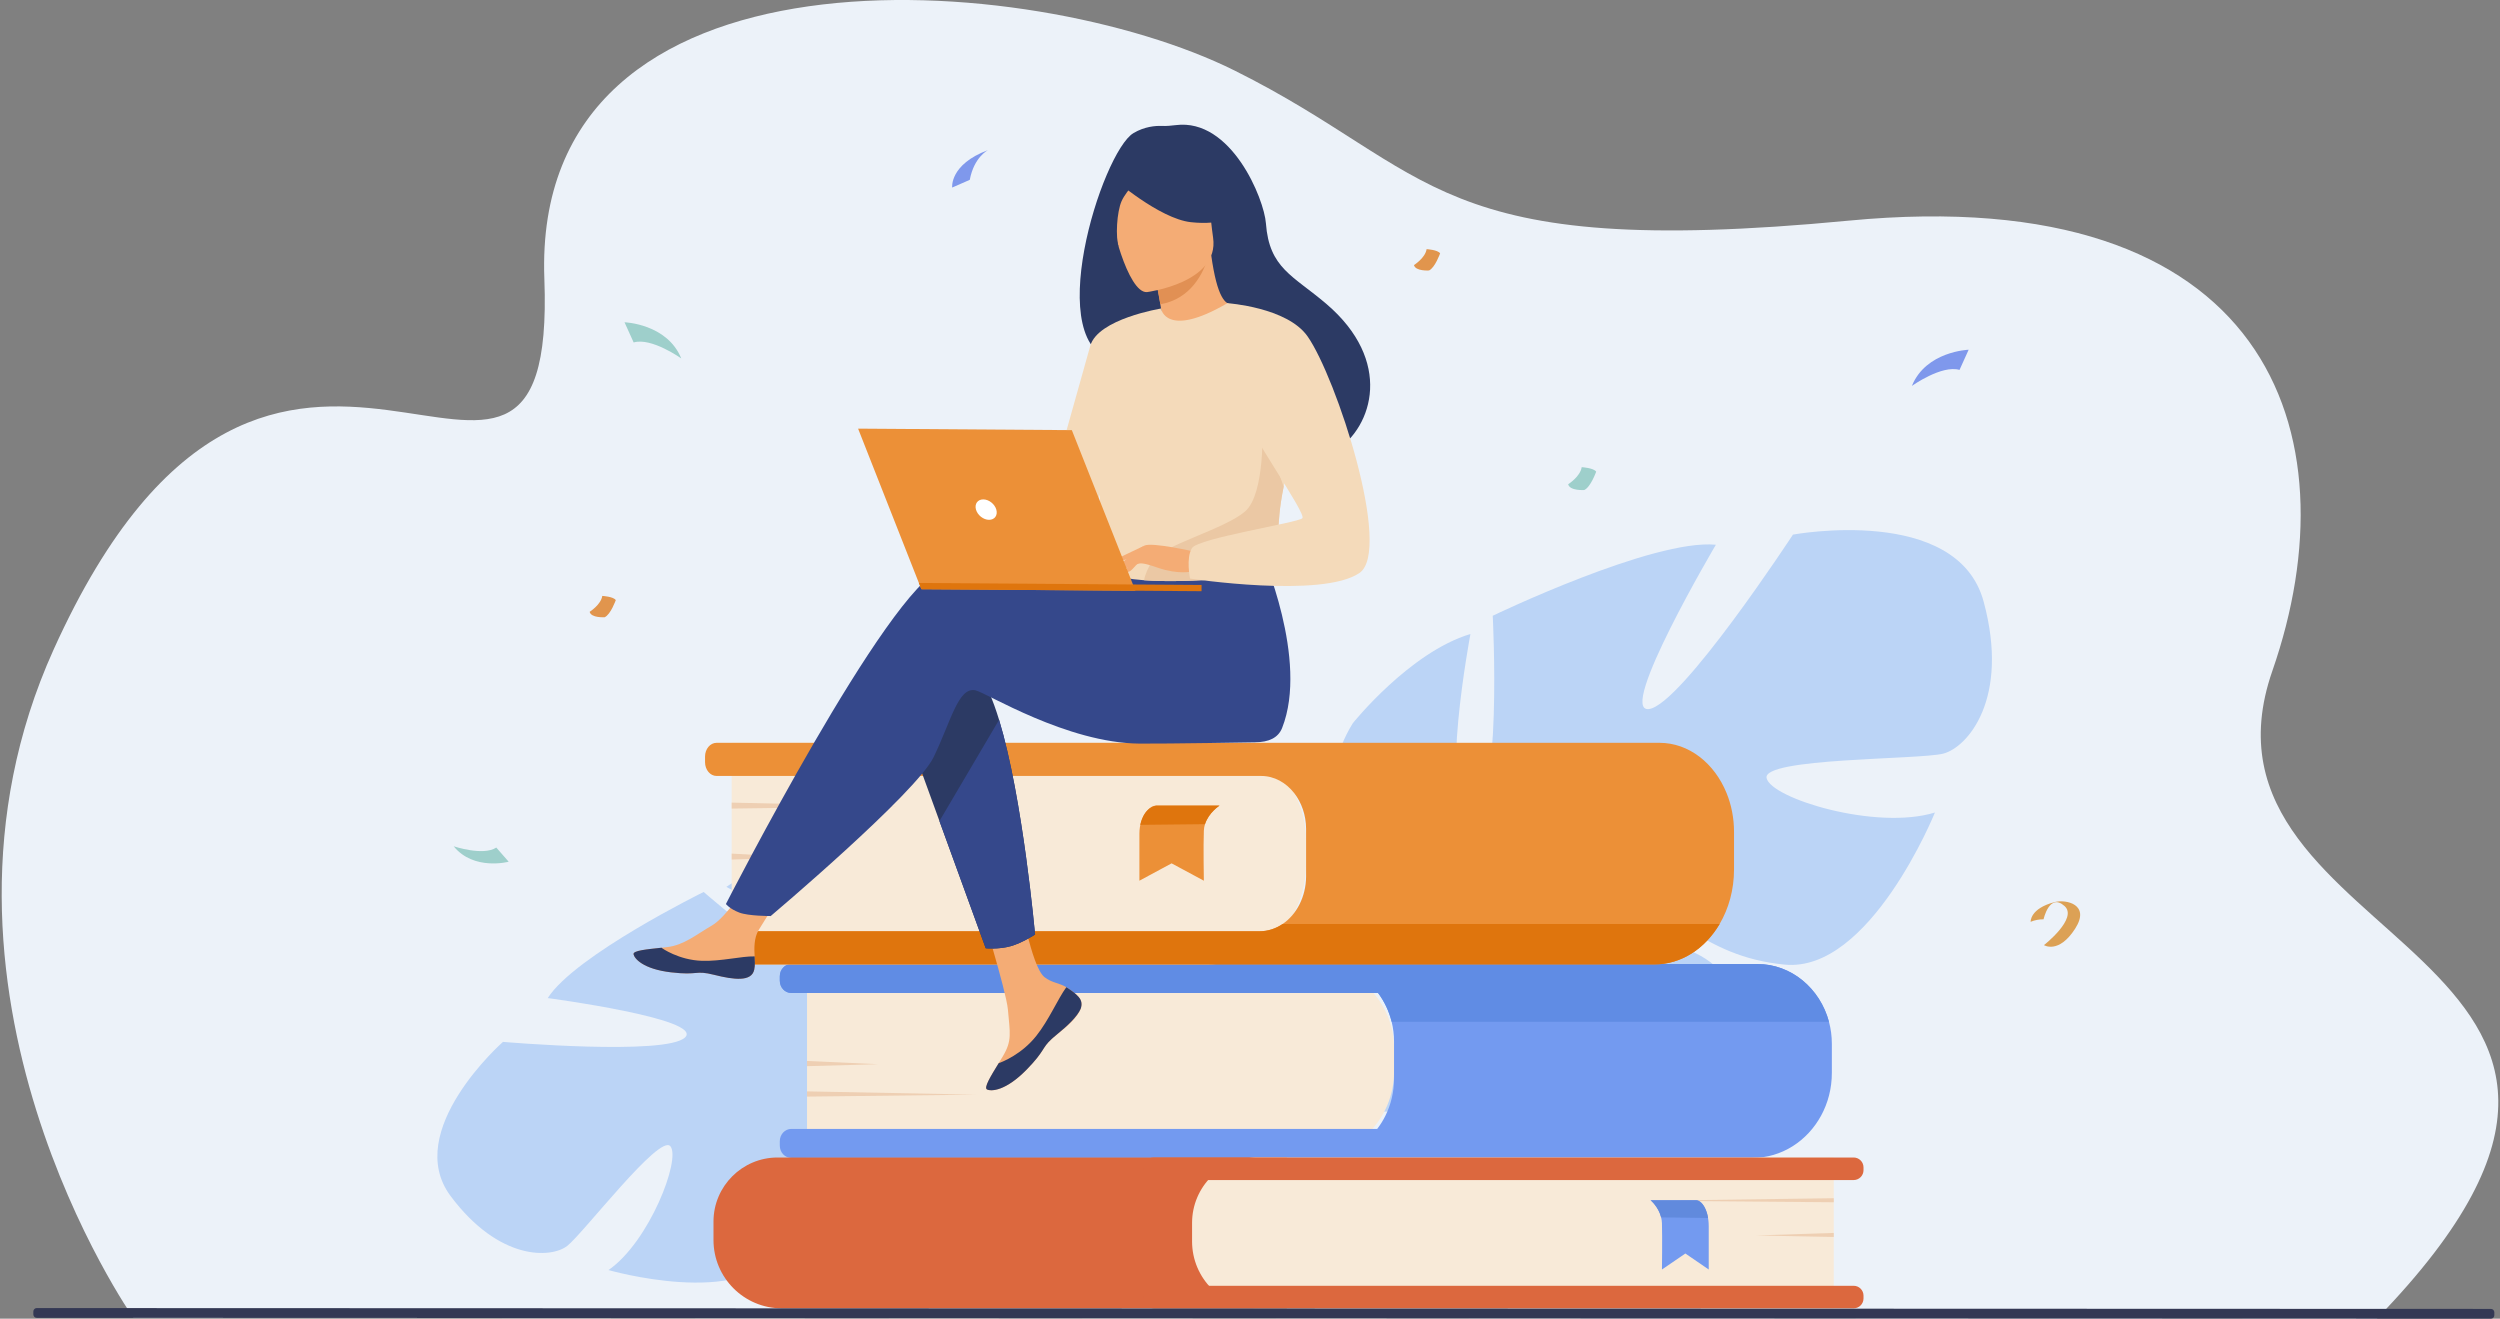 <svg width="455" height="240" viewBox="0 0 455 240" fill="none" xmlns="http://www.w3.org/2000/svg">
<rect x="0" y="0" width="455" height="240" fill="#808080" stroke="none"/>
<g clip-path="url(#clip0_1197_34936)">
<path d="M24.288 239.859C24.288 239.859 -18.016 179.695 9.754 118.228C50.248 28.599 101.443 114.093 99.074 50.748C96.706 -12.597 187.785 -5.54 224.699 12.84C261.614 31.22 260.262 47.449 336.484 40.156C412.705 32.863 428.687 78.629 413.57 122.1C395.79 173.224 497.948 172.601 432.585 240L24.288 239.859Z" fill="#ECF2F9"/>
<path d="M115.324 62.328L113.662 58.654C113.662 58.654 121.419 58.913 123.991 65.236C123.991 65.236 118.561 61.366 115.324 62.328Z" fill="#9ECFCB"/>
<path d="M356.631 67.325L358.293 63.652C358.293 63.652 350.536 63.911 347.965 70.234C347.965 70.234 353.394 66.364 356.631 67.325Z" fill="#7F98EC"/>
<path d="M90.325 154.257L92.58 156.835C92.58 156.835 86.209 158.527 82.566 154.021C82.566 154.021 87.931 155.834 90.325 154.257Z" fill="#9ECFCB"/>
<path d="M369.575 167.768C369.575 167.768 369.412 165.345 373.961 164.173C376 163.649 380.538 164.582 377.661 169.044C374.667 173.688 371.998 172.013 371.998 172.013C371.998 172.013 378.243 167.129 375.743 164.895C372.986 162.435 371.928 167.313 371.928 167.313C371.12 167.306 370.32 167.46 369.575 167.768Z" fill="#DCA155"/>
<path d="M173.295 34.134C173.295 34.134 172.792 29.934 179.825 27.315C179.825 27.315 177.284 28.546 176.499 32.731L173.295 34.134Z" fill="#7F98EC"/>
<path d="M257.344 48.244C257.344 48.244 259.415 46.932 259.641 45.346C259.641 45.346 261.665 45.456 262.1 46.111C262.1 46.111 261.171 48.735 260.078 49.228C260.078 49.228 257.616 49.392 257.344 48.244Z" fill="#E1954D"/>
<path d="M170.525 173.408C170.525 173.408 168.307 172.008 168.074 170.318C168.074 170.318 165.915 170.434 165.447 171.133C165.447 171.133 166.44 173.933 167.608 174.458C167.611 174.458 170.235 174.632 170.525 173.408Z" fill="#E1954D"/>
<path d="M285.406 88.132C285.406 88.132 287.633 86.726 287.866 85.025C287.866 85.025 290.035 85.143 290.505 85.845C290.505 85.845 289.506 88.658 288.335 89.184C288.337 89.187 285.698 89.363 285.406 88.132Z" fill="#9ECFCB"/>
<path d="M132.193 161.417C132.193 161.417 155.017 173.276 152.548 177.387C150.079 181.498 128.068 162.338 128.068 162.338C128.068 162.338 104.675 173.846 99.686 181.65C99.686 181.65 128.1 185.422 124.695 188.798C121.29 192.174 91.541 189.623 91.541 189.623C91.541 189.623 73.162 205.821 82.006 217.674C90.85 229.527 100.321 229.019 103.225 226.762C106.13 224.505 120.031 206.306 122.003 208.61C123.976 210.913 118.174 226.017 110.745 231.15C110.745 231.15 135.103 238.165 141.877 227.604C148.651 217.043 144.954 209.228 149.259 202.778C153.564 196.327 158.689 193.167 157.94 197.494C157.192 201.82 148.014 211.251 148.336 219.442C148.658 227.632 148.111 233.629 157.142 225.973C166.173 218.316 177.853 201.021 173.404 192.238C173.21 191.855 173.025 191.49 172.847 191.14C173.272 191.793 173.404 192.238 173.404 192.238C175.707 191.325 182.37 192.475 187.337 193.542C188.144 193.772 189.3 194.041 190.909 194.355C191.615 194.525 192.19 194.668 192.589 194.769C203.161 197.867 215.721 210.475 215.721 210.475L217.775 208.936C207.157 193.627 189.706 192.176 189.706 192.176C176.726 189.931 168.955 183.455 168.955 183.455C168.955 183.455 172.895 158.198 153.134 155.923C153.134 155.923 139.805 156.05 132.193 161.417Z" fill="#BBD4F6"/>
<path d="M361.02 109.481C356.221 91.76 326.318 97.298 326.318 97.298C326.318 97.298 306.013 128.308 300.106 129.047C294.199 129.785 312.289 99.144 312.289 99.144C300.845 98.036 271.68 112.065 271.68 112.065C271.68 112.065 273.526 148.244 267.619 147.505C261.712 146.767 267.619 115.387 267.619 115.387C256.544 118.71 246.207 131.631 246.207 131.631C233.286 152.674 260.974 168.179 260.974 168.179C260.974 168.179 261.343 180.731 253.591 195.129C253.591 195.129 251.841 197.787 250.062 202.306H253.081C253.328 201.496 253.6 200.714 253.901 199.962C253.901 199.956 253.903 199.952 253.907 199.949C253.911 199.937 253.916 199.927 253.92 199.916C254.127 199.449 254.424 198.786 254.794 197.977C254.795 197.976 254.795 197.975 254.796 197.974C254.796 197.972 254.798 197.972 254.798 197.97C255.72 196.164 256.344 194.83 256.738 193.867C256.739 193.864 256.74 193.861 256.741 193.858C259.505 188.189 263.487 180.803 266.142 179.254C266.142 179.254 265.808 178.784 265.496 177.869C265.702 178.311 265.917 178.772 266.142 179.254C271.311 190.329 297.153 192.175 311.551 189.222C325.948 186.269 319.673 182.208 311.92 175.617C304.167 169.026 287.924 170.763 283.124 168.179C278.325 165.595 285.339 163.011 294.938 163.749C304.536 164.487 309.336 174.086 324.841 175.563C340.346 177.039 352.16 147.875 352.16 147.875C341.454 151.197 322.257 145.29 321.518 141.599C320.78 137.907 349.206 138.276 353.636 137.169C358.066 136.061 365.819 127.201 361.02 109.481Z" fill="#BBD4F6"/>
<path d="M146.879 175.448H238.4C246.852 175.448 253.715 182.311 253.715 190.764V195.077C253.715 203.722 246.697 210.74 238.052 210.74H146.879V175.448Z" fill="#F8EAD8"/>
<path d="M333.396 189.968V195.278C333.396 198.115 332.683 200.771 331.437 203.055C328.934 207.65 324.279 210.739 318.949 210.739H144.017C142.86 210.739 141.922 209.735 141.922 208.498V207.703C141.922 206.466 142.86 205.462 144.017 205.462H250.654C251.225 204.718 251.726 203.913 252.151 203.055C253.149 201.041 253.714 198.745 253.714 196.308V189.559C253.714 188.317 253.564 187.113 253.282 185.967C252.804 184.024 251.95 182.246 250.809 180.727H144.017C142.86 180.727 141.922 179.723 141.922 178.484V177.691C141.922 176.452 142.86 175.448 144.017 175.448H319.83C326.025 175.448 331.251 179.893 332.873 185.967C333.214 187.238 333.396 188.581 333.396 189.968Z" fill="#739AF0"/>
<path d="M332.873 185.967H253.282C252.804 184.024 251.95 182.246 250.809 180.727H144.017C142.86 180.727 141.922 179.723 141.922 178.484V177.691C141.922 176.452 142.86 175.448 144.017 175.448H319.83C326.025 175.448 331.251 179.893 332.873 185.967Z" fill="#608CE4"/>
<path d="M146.879 193.094L159.832 193.687L146.879 194.044V193.094Z" fill="#EECFB3"/>
<path d="M146.879 198.631L177.694 199.225L146.879 199.582V198.631Z" fill="#EECFB3"/>
<path d="M234.211 238.116H142.281C135.423 238.116 129.855 232.548 129.855 225.69V222.334C129.855 215.894 135.083 210.665 141.524 210.665H234.211V238.116Z" fill="#DC683E"/>
<path d="M333.742 238.116H229.14C222.416 238.116 216.957 232.657 216.957 225.933V222.578C216.957 216.003 222.295 210.665 228.87 210.665H333.742V238.116Z" fill="#F8EAD8"/>
<path d="M209.983 238.116L337.358 238.116C338.353 238.116 339.16 237.309 339.16 236.314V235.813C339.16 234.817 338.353 234.011 337.358 234.011L209.983 234.011C208.988 234.011 208.181 234.817 208.181 235.813V236.314C208.181 237.309 208.988 238.116 209.983 238.116Z" fill="#DC683E"/>
<path d="M209.983 214.771L337.358 214.771C338.353 214.771 339.16 213.964 339.16 212.969V212.467C339.16 211.472 338.353 210.665 337.358 210.665L209.983 210.665C208.988 210.665 208.181 211.472 208.181 212.467V212.969C208.181 213.964 208.988 214.771 209.983 214.771Z" fill="#DC683E"/>
<path d="M333.741 224.391L319.582 224.852L333.741 225.13V224.391Z" fill="#EECFB3"/>
<path d="M333.741 218.074L300.057 218.535L333.741 218.813V218.074Z" fill="#EECFB3"/>
<path d="M300.404 218.443C300.404 218.443 301.848 219.623 302.326 221.562C302.41 221.9 302.464 222.264 302.475 222.646C302.555 225.222 302.475 231.052 302.475 231.052L306.737 228.137L310.988 231.052V223.15C310.988 221.656 310.623 220.203 309.946 219.251C309.618 218.79 309.22 218.443 308.768 218.443H300.404Z" fill="#739AF0"/>
<path d="M300.404 218.443C300.404 218.443 301.848 219.623 302.326 221.562L310.866 221.677C310.866 221.677 310.531 218.901 308.768 218.443H300.404Z" fill="#618ADD"/>
<path d="M133.166 135.191H220.156C229.816 135.191 237.659 143.034 237.659 152.694V157.623C237.659 167.502 229.638 175.523 219.759 175.523H133.166V135.191Z" fill="#F8EAD8"/>
<path d="M237.709 150.84V159.52C237.687 163.227 235.969 166.444 233.444 168.164C232.201 169.007 230.764 169.49 229.238 169.49H130.415C129.257 169.49 128.318 170.611 128.318 171.994V173.019C128.318 174.402 129.257 175.523 130.415 175.523H301.133C306.032 175.523 310.36 172.615 312.975 168.164C314.624 165.359 315.592 161.944 315.592 158.255V151.406C315.592 148.879 315.108 146.486 314.243 144.355C312.048 138.932 307.399 135.192 302.016 135.192H130.415C129.257 135.192 128.318 136.312 128.318 137.695V138.719C128.318 140.102 129.257 141.224 130.415 141.224H229.54C231.909 141.224 234.054 142.428 235.551 144.355C236.877 146.062 237.696 148.336 237.709 150.84Z" fill="#EC9037"/>
<path d="M128.318 171.994V173.018C128.318 174.401 129.257 175.523 130.415 175.523H301.133C306.032 175.523 310.36 172.615 312.975 168.164H233.444C232.201 169.007 230.764 169.49 229.238 169.49H130.415C129.257 169.49 128.318 170.611 128.318 171.994Z" fill="#DF750D"/>
<path d="M133.166 155.357L145.834 156.035L133.166 156.443V155.357Z" fill="#EECFB3"/>
<path d="M133.166 146.075L163.305 146.753L133.166 147.162V146.075Z" fill="#EECFB3"/>
<path d="M221.955 146.618C221.955 146.618 219.966 147.897 219.307 149.999C219.191 150.367 219.117 150.761 219.101 151.175C218.991 153.968 219.101 160.289 219.101 160.289L213.229 157.129L207.371 160.289V151.722C207.371 150.102 207.874 148.526 208.807 147.494C209.259 146.995 209.808 146.618 210.429 146.618H221.955Z" fill="#EC9037"/>
<path d="M221.955 146.618C221.955 146.618 219.966 147.897 219.308 149.999L207.539 150.124C207.539 150.124 208.001 147.114 210.43 146.618H221.955Z" fill="#DF750D"/>
<path d="M196.325 181.463C196.891 182.119 196.958 182.85 196.671 183.627C196.67 183.63 196.668 183.635 196.665 183.638C196.133 185.076 194.398 186.673 192.386 188.266C192.128 188.471 191.9 188.657 191.7 188.83C191.648 188.875 191.595 188.92 191.546 188.966C191.506 189.001 191.467 189.038 191.428 189.071C189.549 190.779 190.248 191.178 186.871 194.646C183.019 198.597 180.386 198.65 179.639 198.283C179.008 197.969 180.31 195.868 181.753 193.507C181.823 193.393 181.892 193.278 181.963 193.162C182.156 192.848 182.346 192.53 182.537 192.214C184.229 189.372 183.809 188.029 183.443 183.779C183.145 180.325 178.209 164.457 178.209 164.457L185.545 163.246C185.545 163.246 187.663 175.869 190.081 177.827C191.374 178.872 192.829 178.895 194.073 179.671C194.161 179.725 194.247 179.78 194.332 179.837C195.039 180.313 195.758 180.804 196.325 181.463Z" fill="#F4AC75"/>
<path d="M196.326 181.462C196.892 182.119 196.959 182.85 196.672 183.627C196.671 183.63 196.669 183.635 196.666 183.638C196.017 185.073 194.326 186.663 192.38 188.252C192.126 188.46 191.901 188.651 191.701 188.83C191.649 188.875 191.596 188.92 191.547 188.966C191.507 189.001 191.468 189.038 191.428 189.071C189.55 190.779 190.249 191.178 186.872 194.646C183.02 198.597 180.386 198.65 179.64 198.283C179.009 197.969 180.311 195.868 181.754 193.507C182.5 193.239 185.968 191.859 188.605 188.532C190.929 185.611 192.491 181.846 194.074 179.671C194.162 179.725 194.248 179.78 194.333 179.837C195.04 180.313 195.759 180.804 196.326 181.462Z" fill="#2C3A64"/>
<path d="M137.273 176.469C136.804 178.727 133.583 178.327 129.987 177.422C126.391 176.516 127.24 177.569 122.117 176.965C116.994 176.361 115.455 174.439 115.304 173.675C115.169 172.998 117.704 172.777 120.423 172.484C120.765 172.448 121.108 172.408 121.452 172.368C124.522 172.005 126.783 170.041 129.581 168.435C132.231 166.914 136.214 160.667 136.214 160.667L143.241 161.274C143.241 161.274 139.512 166.852 138.068 169.278C137.218 170.705 137.249 172.6 137.344 174.064C137.392 174.86 137.439 175.673 137.273 176.469Z" fill="#F4AC75"/>
<path d="M129.987 177.422C126.391 176.516 127.24 177.569 122.117 176.965C116.994 176.361 115.455 174.439 115.304 173.675C115.169 172.998 117.704 172.777 120.423 172.483L120.448 172.536C120.448 172.536 123.507 174.737 127.774 174.87C131.251 174.979 134.942 174.008 137.344 174.064C137.392 174.86 137.439 175.673 137.273 176.469C136.804 178.727 133.583 178.327 129.987 177.422Z" fill="#2C3A64"/>
<path d="M164.533 131.704L170.981 149.435L179.399 172.588C179.399 172.588 181.726 172.829 183.96 172.203C186.017 171.624 188.383 170.088 188.383 170.088C188.383 170.088 186.176 145.277 181.832 131.013C180.719 127.352 179.463 124.388 178.066 122.715C171.233 114.523 164.533 131.704 164.533 131.704Z" fill="#2C3A64"/>
<path d="M171.414 103.664C175.729 102.305 187.997 104.175 200.316 106.677L202.93 102.435L229.59 100.542C229.59 100.542 238.246 120.103 233.344 132.494C232.624 134.315 230.867 135.073 228.47 135.094C228.469 135.095 228.468 135.097 228.467 135.098C228.467 135.098 212.564 135.374 207.415 135.337C194.163 135.244 179.434 126.03 177.523 125.634C174.396 124.986 173.098 131.242 169.92 137.797C166.741 144.353 140.27 166.72 140.27 166.72C140.27 166.72 136.226 166.732 134.56 166.093C132.768 165.407 132.117 164.527 132.117 164.527C132.117 164.527 161.681 106.728 171.414 103.664Z" fill="#35488B"/>
<path d="M203.345 65.741C212.797 71.032 231.97 81.999 232.07 81.93C232.07 81.93 239.126 84.646 243.159 82.008C249.88 77.612 253.552 65.68 241.39 55.304C235.325 50.129 230.999 48.849 230.398 40.65C230.072 36.202 224.098 21.487 213.992 22.772C213.147 22.88 212.296 22.955 211.445 22.922C210.266 22.875 208.319 23.034 206.313 24.209C200.574 27.57 189.135 63.618 203.345 65.741Z" fill="#2C3A64"/>
<path d="M211.33 61.35C211.288 61.377 215.987 63.018 219.146 61.645C222.118 60.357 224.397 55.498 224.353 55.495C223.006 55.423 221.535 54.234 220.449 46.494L219.874 46.696L210.199 50.1C210.199 50.1 210.876 53.202 211.308 56.153C211.671 58.631 211.859 61.004 211.33 61.35Z" fill="#F4AC75"/>
<path d="M210.199 50.1C210.199 50.1 210.611 52.274 211.184 55.38C216.734 54.422 219.072 49.687 219.874 46.696L210.199 50.1Z" fill="#E19054"/>
<path d="M208.741 53.163C208.741 53.163 221.957 51.484 220.785 43.27C219.613 35.056 220.529 29.307 212.041 30.032C203.554 30.757 202.365 34.124 202.09 36.961C201.814 39.798 205.273 53.388 208.741 53.163Z" fill="#F4AC75"/>
<path d="M202.602 32.467C202.602 32.467 211.003 39.81 216.748 40.438C222.493 41.066 224.682 39.236 224.682 39.236C224.682 39.236 221.313 36.398 219.306 31.843C218.714 30.501 217.451 29.573 215.99 29.437C211.888 29.053 204.107 28.837 202.602 32.467Z" fill="#2C3A64"/>
<path d="M207.889 31.852C207.889 31.852 205.042 34.566 204.137 36.588C203.264 38.538 202.973 43.217 203.645 45.08C203.645 45.08 199.3 36.483 201.823 32.339C204.499 27.944 207.889 31.852 207.889 31.852Z" fill="#2C3A64"/>
<path d="M200.075 80.722C200.286 107.451 200.035 101.864 202.941 104.421C203.641 105.037 205.619 105.414 208.224 105.605C216.416 106.207 230.832 104.958 231.39 103.447C233.318 98.22 231.995 96.583 233.629 88.571C233.799 87.719 234.009 86.797 234.255 85.792C235.609 80.291 236.902 78.425 232.299 69.54C228.125 61.49 223.776 54.951 223.379 55.183C212.17 61.73 211.309 56.154 211.309 56.154C211.309 56.154 199.971 67.683 200.075 80.722Z" fill="#F4DABA"/>
<path d="M170.98 149.435L179.398 172.587C179.398 172.587 181.725 172.829 183.959 172.203C186.016 171.624 188.383 170.088 188.383 170.088C188.383 170.088 186.175 145.277 181.831 131.013L170.98 149.435Z" fill="#35488B"/>
<path d="M211.307 56.153C211.307 56.153 199.808 58.019 198.424 62.955C197.04 67.89 188.898 96.905 188.898 96.905C188.898 96.905 194.73 97.995 197.446 95.317C200.163 92.639 207.008 70.358 207.008 70.358L211.307 56.153Z" fill="#F4DABA"/>
<path d="M208.223 105.605C216.414 106.207 230.83 104.958 231.389 103.447C233.316 98.221 231.993 96.583 233.627 88.571L229.753 77.412C229.753 77.412 230.319 89.811 226.64 93.046C222.966 96.281 211.63 99.234 209.834 101.945C208.967 103.246 208.395 104.553 208.223 105.605Z" fill="#EBC8A4"/>
<path d="M217.651 100.458C217.651 100.458 209.579 98.601 208.269 99.309C206.959 100.017 203.752 102.608 203.347 103.515C202.941 104.421 206.256 102.845 207.333 102.564C208.03 102.382 209.857 103.032 210.762 103.341C214.569 104.639 216.911 104.001 216.911 104.001L217.651 100.458Z" fill="#F4AC75"/>
<path d="M223.384 55.177C223.384 55.177 234.236 55.922 237.957 61.191C243.195 68.607 253.468 100.127 247.424 104.279C240.617 108.954 216.587 105.297 216.587 105.297C216.587 105.297 215.813 101.55 216.94 99.748C218.067 97.946 236.186 95.15 237.027 94.32C237.868 93.491 226.7 77.958 226.718 75.452C226.736 72.946 223.384 55.177 223.384 55.177Z" fill="#F4DABA"/>
<path d="M207.86 101.557C207.86 101.557 206.151 103.73 205.593 103.987C205.036 104.244 204.678 104.176 204.678 104.176L205.834 102.13L207.86 101.557Z" fill="#F4AC75"/>
<path d="M208.268 99.309L203.326 101.666C203.326 101.666 203.533 102.01 204.14 101.987C204.746 101.964 206.28 101.415 206.28 101.415L208.268 99.309Z" fill="#F4AC75"/>
<path d="M206.648 107.514L167.686 107.239L156.172 78.011L195.074 78.285L206.648 107.514Z" fill="#EC9037"/>
<path d="M167.238 106.101L218.688 106.463L218.68 107.599L167.687 107.239L167.238 106.101Z" fill="#DF750D"/>
<path d="M177.624 92.736C177.338 91.709 177.936 90.883 178.961 90.89C179.985 90.897 181.048 91.735 181.334 92.762C181.621 93.789 181.023 94.615 179.998 94.608C178.974 94.601 177.911 93.763 177.624 92.736Z" fill="white"/>
<path d="M453.348 240L6.687 239.846C6.346 239.846 6.066 239.567 6.066 239.225L6.067 238.688C6.067 238.346 6.346 238.067 6.688 238.067L453.348 238.221C453.69 238.221 453.969 238.5 453.969 238.842L453.969 239.379C453.969 239.721 453.689 240 453.348 240Z" fill="#333854"/>
<path d="M107.316 111.353C107.316 111.353 109.388 110.041 109.613 108.455C109.613 108.455 111.638 108.565 112.073 109.22C112.073 109.22 111.144 111.844 110.05 112.337C110.05 112.337 107.589 112.501 107.316 111.353Z" fill="#E1954D"/>
</g>
<defs>
<clipPath id="clip0_1197_34936">
<rect width="454.381" height="240" fill="white" transform="translate(0.309)"/>
</clipPath>
</defs>
</svg>
